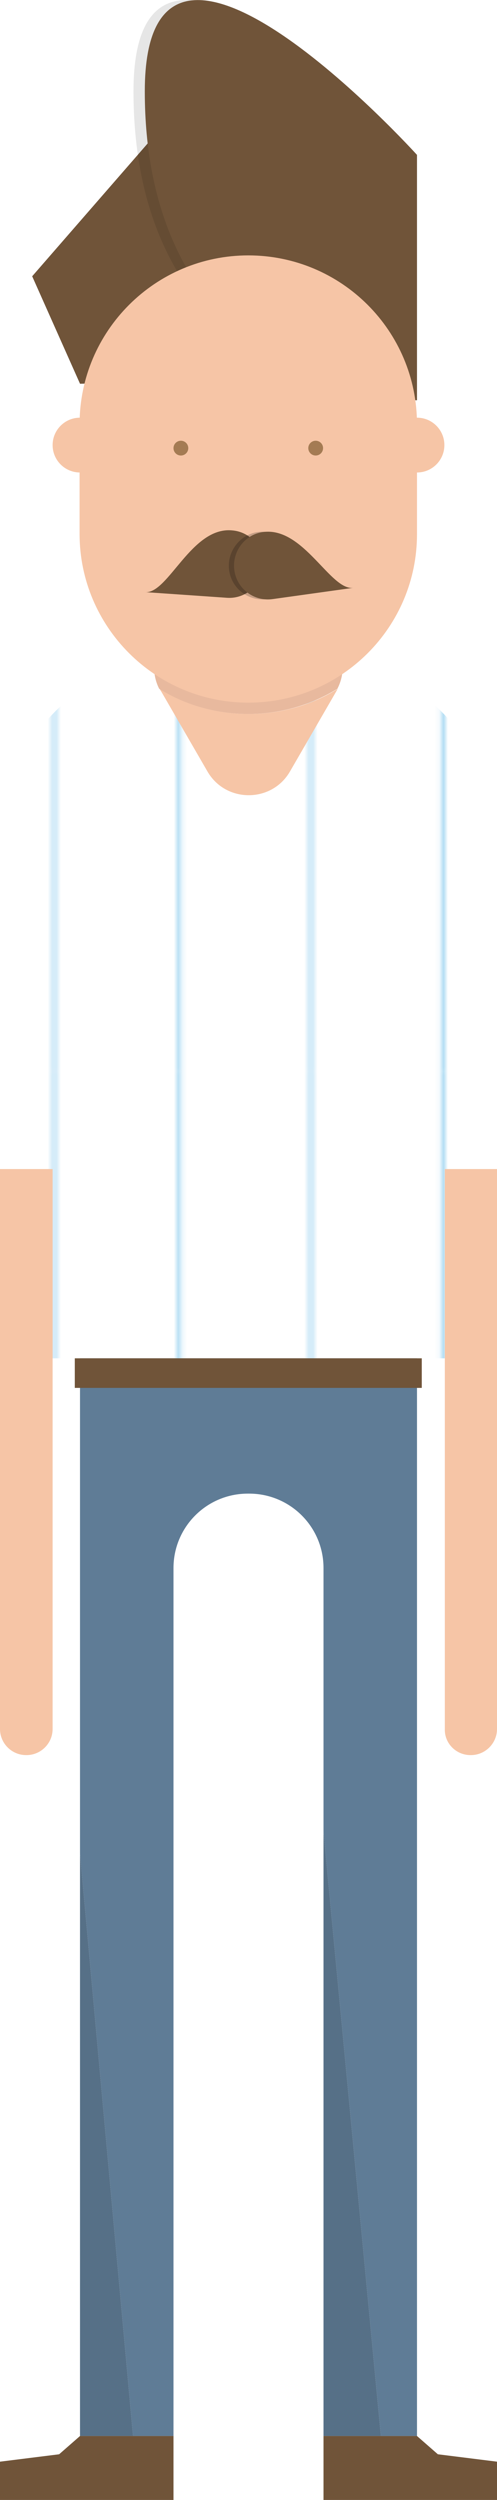 <?xml version="1.0" encoding="utf-8"?>
<!-- Generator: Adobe Illustrator 17.1.0, SVG Export Plug-In . SVG Version: 6.00 Build 0)  -->
<!DOCTYPE svg PUBLIC "-//W3C//DTD SVG 1.1//EN" "http://www.w3.org/Graphics/SVG/1.1/DTD/svg11.dtd">
<svg version="1.1" xmlns="http://www.w3.org/2000/svg" xmlns:xlink="http://www.w3.org/1999/xlink" x="0px" y="0px"
	 viewBox="0 0 114.3 574.6" enable-background="new 0 0 114.3 574.6" xml:space="preserve">
<pattern  x="130.5" y="-1996.3" width="118" height="118" patternUnits="userSpaceOnUse" id="vertical2" viewBox="118.2 -236.1 118 118" overflow="visible">
	<g>
		<polygon fill="none" points="118.2,-236.1 236.2,-236.1 236.2,-118.1 118.2,-118.1 		"/>
		<g>
			<polygon fill="#FFFFFF" points="354.5,0 236,0 236,-118.5 354.5,-118.5 			"/>
		</g>
		<g>
			<polygon fill="#FFFFFF" points="236.5,0 118,0 118,-118.5 236.5,-118.5 			"/>
			<line fill="none" stroke="#ABDAF3" stroke-miterlimit="10" x1="177.2" y1="-118.5" x2="177.2" y2="0"/>
			<line fill="none" stroke="#ABDAF3" stroke-miterlimit="10" x1="207.6" y1="-118.5" x2="207.6" y2="0"/>
			<line fill="none" stroke="#ABDAF3" stroke-miterlimit="10" x1="236.2" y1="-118.5" x2="236.2" y2="0"/>
			<line fill="none" stroke="#ABDAF3" stroke-miterlimit="10" x1="146.9" y1="-118.5" x2="146.9" y2="0"/>
		</g>
		<g>
			<polygon fill="#FFFFFF" points="118.5,0 0,0 0,-118.5 118.5,-118.5 			"/>
			<line fill="none" stroke="#ABDAF3" stroke-miterlimit="10" x1="118.2" y1="-118.5" x2="118.2" y2="0"/>
		</g>
		<g>
			<polygon fill="#FFFFFF" points="354.5,-118 236,-118 236,-236.5 354.5,-236.5 			"/>
		</g>
		<g>
			<polygon fill="#FFFFFF" points="236.5,-118 118,-118 118,-236.5 236.5,-236.5 			"/>
			<line fill="none" stroke="#ABDAF3" stroke-miterlimit="10" x1="177.2" y1="-236.5" x2="177.2" y2="-118"/>
			<line fill="none" stroke="#ABDAF3" stroke-miterlimit="10" x1="207.6" y1="-236.5" x2="207.6" y2="-118"/>
			<line fill="none" stroke="#ABDAF3" stroke-miterlimit="10" x1="236.2" y1="-236.5" x2="236.2" y2="-118"/>
			<line fill="none" stroke="#ABDAF3" stroke-miterlimit="10" x1="146.9" y1="-236.5" x2="146.9" y2="-118"/>
		</g>
		<g>
			<polygon fill="#FFFFFF" points="118.5,-118 0,-118 0,-236.5 118.5,-236.5 			"/>
			<line fill="none" stroke="#ABDAF3" stroke-miterlimit="10" x1="118.2" y1="-236.5" x2="118.2" y2="-118"/>
		</g>
		<g>
			<polygon fill="#FFFFFF" points="354.5,-236 236,-236 236,-354.5 354.5,-354.5 			"/>
		</g>
		<g>
			<polygon fill="#FFFFFF" points="236.5,-236 118,-236 118,-354.5 236.5,-354.5 			"/>
			<line fill="none" stroke="#ABDAF3" stroke-miterlimit="10" x1="177.2" y1="-354.5" x2="177.2" y2="-236"/>
			<line fill="none" stroke="#ABDAF3" stroke-miterlimit="10" x1="207.6" y1="-354.5" x2="207.6" y2="-236"/>
			<line fill="none" stroke="#ABDAF3" stroke-miterlimit="10" x1="236.2" y1="-354.5" x2="236.2" y2="-236"/>
			<line fill="none" stroke="#ABDAF3" stroke-miterlimit="10" x1="146.9" y1="-354.5" x2="146.9" y2="-236"/>
		</g>
		<g>
			<polygon fill="#FFFFFF" points="118.5,-236 0,-236 0,-354.5 118.5,-354.5 			"/>
			<line fill="none" stroke="#ABDAF3" stroke-miterlimit="10" x1="118.2" y1="-354.5" x2="118.2" y2="-236"/>
		</g>
	</g>
</pattern>
<g id="BG">
</g>
<g id="Layer_1">
</g>
<g id="LAYOUTS">
</g>
<g id="arm">
</g>
<g id="legs">
</g>
<g id="shirt">
</g>
<g id="Head">
</g>
<g id="eyebrow">
</g>
<g id="eyes">
</g>
<g id="tacotruck">
</g>
<g id="mouth">
	<g>
		<g>
			<g>
				<polygon fill="#567087" points="18.4,559.9 30.6,559.9 18.4,426 				"/>
				<polygon fill="#567087" points="74.4,559.9 87.6,559.9 74.4,421 				"/>
				<path fill="#5F7C96" d="M95.9,297.6H18.4V426l12.2,133.9h9.3V360.4c0-9.4,7.6-17.1,17.1-17.1h0.3c9.4,0,17.1,7.6,17.1,17.1V421
					l13.2,138.9h8.3V297.6z"/>
			</g>
			<g>
				<g>
					<defs>
						<path id="SVGID_143_" d="M7.4,63.5l34.8-40c0,0,36.8-19.1,36.8,8.9S33.6,88.2,18.4,88.2L7.4,63.5z"/>
					</defs>
					<use xlink:href="#SVGID_143_"  overflow="visible" fill="#705439"/>
					<clipPath id="SVGID_6_">
						<use xlink:href="#SVGID_143_"  overflow="visible"/>
					</clipPath>
					<g clip-path="url(#SVGID_6_)">
						<path fill="#705439" d="M57.1,155.9c-21.4,0-38.8-17.4-38.8-38.8V91.9c0-21.4,17.4-38.8,38.8-38.8s38.8,17.4,38.8,38.8v25.3
							C95.9,138.5,78.6,155.9,57.1,155.9z"/>
					</g>
				</g>
				<g>
					<g opacity="0.1">
						<path d="M93.3,92c-24.2,0-62.6-16.4-62.6-71s62.6,14.6,62.6,14.6V92z"/>
					</g>
					<g>
						<path fill="#705439" d="M95.9,92c-24.2,0-62.6-16.4-62.6-71s62.6,14.6,62.6,14.6V92z"/>
					</g>
				</g>
			</g>
			<path fill="url(#vertical2)" d="M114.3,312.2H0V194.4c0-24.3,19.7-43.9,43.9-43.9h26.4c24.3,0,43.9,19.7,43.9,43.9V312.2z"/>
			<g>
				<path fill="#F6C5A6" d="M36.7,158.3c0.1,0.2,0.2,0.4,0.3,0.5l10.7,18.5c4.2,7.3,14.8,7.3,19,0l10.7-18.5
					c0.1-0.2,0.2-0.4,0.3-0.5c-5.9,3.7-13,5.8-20.5,5.8C49.6,164.1,42.6,162,36.7,158.3z"/>
				<path fill="#E8B99E" d="M67.8,142.4H46.4c-8.2,0-13.4,8.7-9.8,15.9c5.9,3.7,13,5.8,20.5,5.8c7.5,0,14.5-2.1,20.5-5.8
					C81.3,151.1,76.1,142.4,67.8,142.4z"/>
			</g>
			<g>
				<path fill="#F6C5A6" d="M57.1,161.5c-21.4,0-38.8-17.4-38.8-38.8V97.5c0-21.4,17.4-38.8,38.8-38.8S95.9,76,95.9,97.5v25.3
					C95.9,144.1,78.6,161.5,57.1,161.5z"/>
			</g>
			<g>
				<circle fill="#A47B53" cx="41.6" cy="103" r="1.7"/>
				<circle fill="#A47B53" cx="72.6" cy="103" r="1.7"/>
			</g>
			<circle fill="#F6C5A6" cx="95.9" cy="102.3" r="6.3"/>
			<circle fill="#F6C5A6" cx="18.4" cy="102.3" r="6.3"/>
			<g>
				<path fill="#705439" d="M60.5,130.2c-0.3,4.3-4.1,7.5-8.3,7.2s-18.8-1.3-18.8-1.3c5.3,0.4,10.6-15,19.9-14.2
					C57.6,122.2,60.8,125.9,60.5,130.2z"/>
				<g>
					<g opacity="0.2">
						<path d="M52.7,131.1c0.6,4.3,4.6,7.2,8.8,6.6c4.3-0.6,18.6-2.6,18.6-2.6c-5.3,0.8-11.5-14.2-20.9-12.8
							C55.1,122.9,52.1,126.9,52.7,131.1z"/>
					</g>
					<g>
						<path fill="#705439" d="M53.9,131.1c0.6,4.3,4.6,7.2,8.8,6.6c4.3-0.6,18.6-2.6,18.6-2.6c-5.3,0.8-11.5-14.2-20.9-12.8
							C56.2,122.9,53.3,126.9,53.9,131.1z"/>
					</g>
				</g>
			</g>
			<path fill="#F6C5A6" d="M108.2,403.4h0.1c3.3,0,6-2.7,6-6V268.7h-12v128.7C102.2,400.7,104.9,403.4,108.2,403.4z"/>
			<path fill="#F6C5A6" d="M6,403.4h0.1c3.3,0,6-2.7,6-6V268.7H0v128.7C0,400.7,2.7,403.4,6,403.4z"/>
			<rect x="17.2" y="312.2" fill="#705439" width="79.8" height="6.8"/>
			<polygon fill="#705439" points="114.3,574.6 74.4,574.6 74.4,559.9 95.9,559.9 100.7,564.1 114.3,565.8 			"/>
			<polygon fill="#705439" points="0,574.6 39.9,574.6 39.9,559.9 18.4,559.9 13.6,564.1 0,565.8 			"/>
		</g>
	</g>
</g>
</svg>

